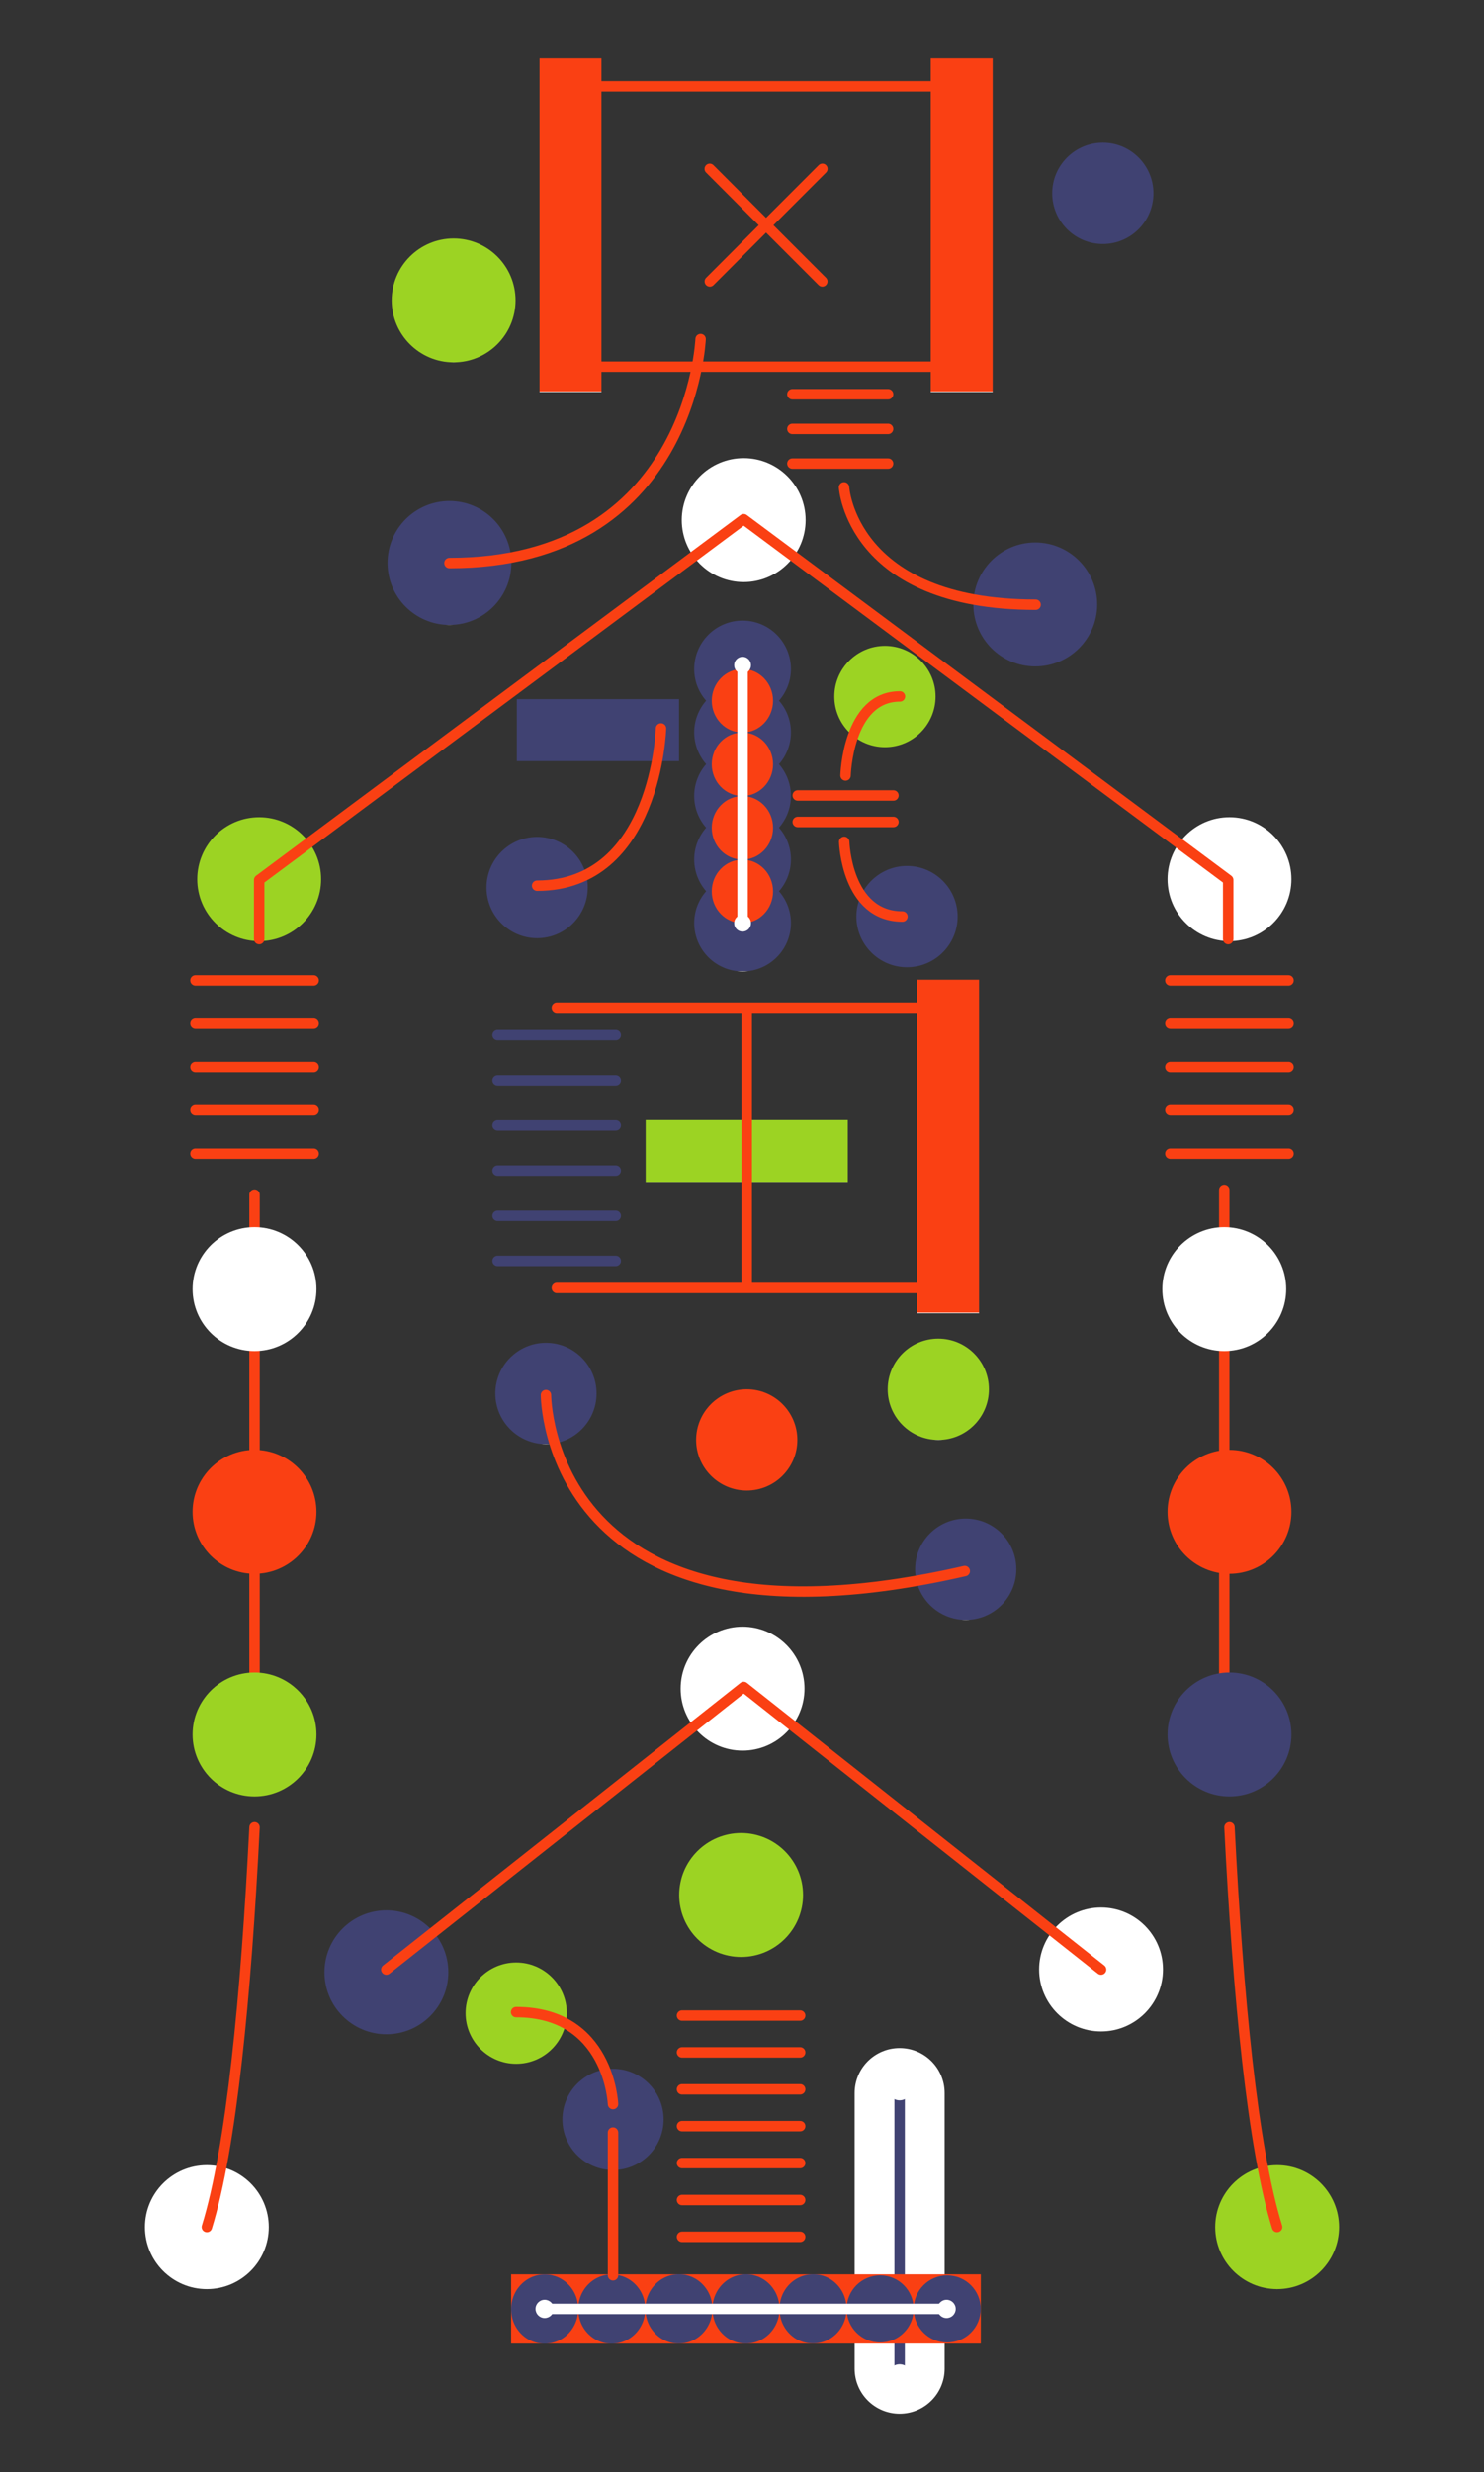 <?xml version="1.0" encoding="UTF-8"?>
<svg id="bot12" xmlns="http://www.w3.org/2000/svg" viewBox="0 0 185 308">
  <rect x="0" y="0" width="185" height="308" fill="#333333" stroke="none"/>
  <defs>
    <style>
      .stroke-width {
        stroke-width: 1.3px;
      }

      .stroke-color-1 {
        stroke: #fa4013;
      }

      .stroke-color-2 {
        stroke: #9cd323;
      }

      .stroke-color-3 {
        stroke:#404272;
      }

      .stroke-color-4 {
        stroke: #ffffff;
      }      
    </style>
    <linearGradient id="color-1" gradientTransform="rotate(90)">
      <stop offset="0%" stop-color="#fa4013" />
      <stop offset="100%" stop-color="#fa4013" />
      <stop offset="100%" stop-color="white" />
    </linearGradient>
    <linearGradient id="color-2" gradientTransform="rotate(90)">
      <stop offset="0%" stop-color="#9cd323" />
      <stop offset="100%" stop-color="#9cd323" />
      <stop offset="100%" stop-color="white" />
    </linearGradient>
    <linearGradient id="color-3" gradientTransform="rotate(90)">
      <stop offset="0%" stop-color="#404272" />
      <stop offset="100%" stop-color="#404272" />
      <stop offset="100%" stop-color="white" />
    </linearGradient>   
    <linearGradient id="color-4" gradientTransform="rotate(90)">
      <stop offset="0%" stop-color="#ffffff" />
      <stop offset="100%" stop-color="#ffffff" />
      <stop offset="100%" stop-color="white" />
    </linearGradient>  
  </defs>
  <path class="color-3" d="m76.42,270.37c3.49,0,6.31-2.83,6.31-6.31s-2.83-6.31-6.31-6.31-6.31,2.83-6.31,6.31,2.83,6.31,6.31,6.31Z" fill="url(#color-3)"/>
  <path stroke-linejoin="round" stroke-linecap="round" class="stroke-width stroke-color-3" d="m62.03,128.97h14.73" fill="none"/>
  <path stroke-linejoin="round" stroke-linecap="round" class="stroke-width stroke-color-3" d="m62.03,134.6h14.73" fill="none"/>
  <path stroke-linejoin="round" stroke-linecap="round" class="stroke-width stroke-color-3" d="m62.03,140.22h14.73" fill="none"/>
  <path stroke-linejoin="round" stroke-linecap="round" class="stroke-width stroke-color-3" d="m62.03,145.85h14.73" fill="none"/>
  <path stroke-linejoin="round" stroke-linecap="round" class="stroke-width stroke-color-3" d="m62.03,151.48h14.73" fill="none"/>
  <path stroke-linejoin="round" stroke-linecap="round" class="stroke-width stroke-color-3" d="m62.03,157.1h14.73" fill="none"/>
  <path class="color-3" d="m86.54,83.35c0,1.52.56,2.9,1.49,3.95-.92,1.06-1.49,2.44-1.49,3.95s.57,2.9,1.49,3.96c-.93,1.06-1.49,2.45-1.49,3.96s.56,2.9,1.49,3.95c-.92,1.06-1.49,2.44-1.49,3.96s.57,2.9,1.49,3.96c-.93,1.06-1.49,2.45-1.49,3.96,0,3.33,2.7,6.03,6.03,6.03s6.03-2.7,6.03-6.03c0-1.52-.57-2.9-1.49-3.96.93-1.06,1.49-2.45,1.49-3.96s-.56-2.9-1.49-3.96c.92-1.06,1.49-2.44,1.49-3.95s-.57-2.9-1.49-3.96c.93-1.06,1.49-2.45,1.49-3.96s-.56-2.9-1.49-3.95c.92-1.06,1.49-2.44,1.49-3.95,0-3.33-2.7-6.03-6.03-6.03s-6.03,2.7-6.03,6.03Z" fill="url(#color-3)"/>
  <path class="color-1" d="m92.55,115.02c2.11,0,3.82-1.77,3.82-3.96s-1.71-3.96-3.82-3.96-3.82,1.77-3.82,3.96,1.71,3.96,3.82,3.96Z" fill="url(#color-1)"/>
  <path class="color-1" d="m92.55,107.1c2.11,0,3.82-1.77,3.82-3.96s-1.71-3.96-3.82-3.96-3.82,1.77-3.82,3.96,1.71,3.96,3.82,3.96Z" fill="url(#color-1)"/>
  <path class="color-1" d="m92.55,99.18c2.11,0,3.82-1.77,3.82-3.96s-1.71-3.96-3.82-3.96-3.82,1.77-3.82,3.96,1.71,3.96,3.82,3.96Z" fill="url(#color-1)"/>
  <path class="color-1" d="m92.55,91.27c2.11,0,3.82-1.77,3.82-3.96s-1.71-3.96-3.82-3.96-3.82,1.77-3.82,3.96,1.71,3.96,3.82,3.96Z" fill="url(#color-1)"/>
  <path class="color-4" d="m93.62,115.02c0,.58-.47,1.05-1.05,1.05s-1.05-.47-1.05-1.05.47-1.05,1.05-1.05,1.05.47,1.05,1.05Z" fill="url(#color-4)"/>
  <path class="color-4" d="m93.62,82.88c0,.58-.47,1.05-1.05,1.05s-1.05-.47-1.05-1.05.47-1.05,1.05-1.05,1.05.47,1.05,1.05Z" fill="url(#color-4)"/>
  <path class="stroke-width stroke-color-4" d="m92.57,115.02v-32.13" fill="none"/>
  <path class="color-4" d="m117.76,260.78c0-3.1-2.51-5.61-5.61-5.61s-5.61,2.51-5.61,5.61v34.33c0,3.1,2.51,5.61,5.61,5.61s5.61-2.51,5.61-5.61v-34.33Z" fill="url(#color-4)"/>
  <path stroke-linejoin="round" stroke-linecap="round" class="stroke-width stroke-color-3" d="m112.15,260.66v35.4" fill="none"/>
  <path class="color-4" d="m112.15,297.54c.82,0,1.49-.67,1.49-1.49s-.67-1.49-1.49-1.49-1.49.67-1.49,1.49.67,1.49,1.49,1.49Z" fill="url(#color-4)"/>
  <path class="color-4" d="m112.15,261.68c.82,0,1.49-.67,1.49-1.49s-.67-1.49-1.49-1.49-1.49.67-1.49,1.49.67,1.49,1.49,1.49Z" fill="url(#color-4)"/>
  <path class="color-1" d="m63.72,283.36v8.63h58.55v-8.63h-58.55Z" fill="url(#color-1)"/>
  <path class="color-3" d="m85.59,283.46c-3.05-.7-5.71,2.05-5.03,5.2.34,1.59,1.59,2.86,3.12,3.22,3.05.69,5.7-2.05,5.03-5.19-.34-1.59-1.58-2.87-3.12-3.22h0Z" fill="url(#color-3)"/>
  <path class="color-3" d="m77.22,283.48c-3.05-.7-5.71,2.05-5.03,5.2.34,1.59,1.59,2.86,3.12,3.22,3.05.69,5.7-2.05,5.03-5.19-.34-1.59-1.58-2.87-3.12-3.22h0Z" fill="url(#color-3)"/>
  <path class="color-3" d="m68.86,283.48c-3.05-.7-5.71,2.05-5.03,5.2.34,1.59,1.59,2.86,3.12,3.22,3.05.69,5.7-2.05,5.03-5.19-.34-1.59-1.58-2.87-3.12-3.22h0Z" fill="url(#color-3)"/>
  <path class="color-3" d="m93.95,283.46c-3.05-.7-5.71,2.05-5.03,5.2.34,1.59,1.59,2.87,3.12,3.22,3.05.69,5.71-2.05,5.03-5.19-.34-1.59-1.58-2.87-3.12-3.22h0Z" fill="url(#color-3)"/>
  <path class="color-3" d="m102.31,283.46c-3.05-.69-5.71,2.05-5.03,5.19.34,1.59,1.58,2.87,3.12,3.22,3.05.69,5.71-2.05,5.03-5.19-.34-1.59-1.58-2.87-3.12-3.22Z" fill="url(#color-3)"/>
  <path class="color-3" d="m109.72,291.85c2.31,0,4.18-1.87,4.18-4.18s-1.87-4.18-4.18-4.18-4.18,1.87-4.18,4.18,1.87,4.18,4.18,4.18Z" fill="url(#color-3)"/>
  <path class="color-3" d="m118.08,291.85c2.31,0,4.18-1.87,4.18-4.18s-1.87-4.18-4.18-4.18-4.18,1.87-4.18,4.18,1.87,4.18,4.18,4.18Z" fill="url(#color-3)"/>
  <path class="stroke-width stroke-color-4" d="m67.9,287.67h50.1" fill="none"/>
  <path class="color-4" d="m69.04,287.67c0,.63-.51,1.14-1.14,1.14s-1.14-.51-1.14-1.14.51-1.14,1.14-1.14,1.14.51,1.14,1.14Z" fill="url(#color-4)"/>
  <path class="color-4" d="m119.14,287.67c0,.63-.51,1.14-1.14,1.14s-1.14-.51-1.14-1.14.51-1.14,1.14-1.14,1.14.51,1.14,1.14Z" fill="url(#color-4)"/>
  <path class="color-4" d="m92.71,72.52c4.26,0,7.72-3.46,7.72-7.72s-3.46-7.72-7.72-7.72-7.72,3.46-7.72,7.72,3.46,7.72,7.72,7.72Z" fill="url(#color-4)"/>
  <path class="color-4" d="m153.27,117.26c4.26,0,7.72-3.46,7.72-7.72s-3.46-7.72-7.72-7.72-7.72,3.46-7.72,7.72,3.46,7.72,7.72,7.72Z" fill="url(#color-4)"/>
  <path class="color-2" d="m32.31,117.26c4.26,0,7.72-3.46,7.72-7.72s-3.46-7.72-7.72-7.72-7.72,3.46-7.72,7.72,3.46,7.72,7.72,7.72Z" fill="url(#color-2)"/>
  <path class="color-3" d="m48.17,253.45c4.26,0,7.72-3.46,7.72-7.72s-3.46-7.72-7.72-7.72-7.72,3.46-7.72,7.72,3.46,7.72,7.72,7.72Z" fill="url(#color-3)"/>
  <path class="color-4" d="m137.26,253.1c4.26,0,7.72-3.46,7.72-7.72s-3.46-7.72-7.72-7.72-7.72,3.46-7.72,7.72,3.46,7.72,7.72,7.72Z" fill="url(#color-4)"/>
  <path class="color-2" d="m92.39,243.82c4.26,0,7.72-3.46,7.72-7.72s-3.46-7.72-7.72-7.72-7.72,3.46-7.72,7.72,3.46,7.72,7.72,7.72Z" fill="url(#color-2)"/>
  <path class="color-4" d="m92.57,218.11c4.26,0,7.72-3.46,7.72-7.72s-3.46-7.72-7.72-7.72-7.72,3.46-7.72,7.72,3.46,7.72,7.72,7.72Z" fill="url(#color-4)"/>
  <path stroke-linejoin="round" stroke-linecap="round" class="stroke-width stroke-color-1" d="m137.26,245.39l-44.55-35.21-44.55,35.21,44.55-35.21" fill="none"/>
  <path stroke-linejoin="round" stroke-linecap="round" class="stroke-width stroke-color-1" d="m98.78,49.12h11.93" fill="none"/>
  <path stroke-linejoin="round" stroke-linecap="round" class="stroke-width stroke-color-1" d="m98.78,53.44h11.93" fill="none"/>
  <path stroke-linejoin="round" stroke-linecap="round" class="stroke-width stroke-color-1" d="m98.78,57.76h11.93" fill="none"/>
  <path stroke-linejoin="round" stroke-linecap="round" class="stroke-width stroke-color-1" d="m85.02,255.71h14.73" fill="none"/>
  <path stroke-linejoin="round" stroke-linecap="round" class="stroke-width stroke-color-1" d="m85.02,251.12h14.73" fill="none"/>
  <path stroke-linejoin="round" stroke-linecap="round" class="stroke-width stroke-color-1" d="m85.02,260.31h14.73" fill="none"/>
  <path stroke-linejoin="round" stroke-linecap="round" class="stroke-width stroke-color-1" d="m85.02,278.69h14.73" fill="none"/>
  <path stroke-linejoin="round" stroke-linecap="round" class="stroke-width stroke-color-1" d="m85.02,269.5h14.73" fill="none"/>
  <path stroke-linejoin="round" stroke-linecap="round" class="stroke-width stroke-color-1" d="m85.02,264.9h14.73" fill="none"/>
  <path stroke-linejoin="round" stroke-linecap="round" class="stroke-width stroke-color-1" d="m85.02,274.1h14.73" fill="none"/>
  <path stroke-linejoin="round" stroke-linecap="round" class="stroke-width stroke-color-1" d="m32.31,117v-7.37l60.4-44.94-60.4,44.94,60.4-44.94,60.4,44.94v7.37" fill="none"/>
  <path stroke-linejoin="round" stroke-linecap="round" class="stroke-width stroke-color-1" d="m76.42,265.7v17.78" fill="none"/>
  <path stroke-linejoin="round" stroke-linecap="round" class="stroke-width stroke-color-1" d="m152.62,148.25v62.28" fill="none"/>
  <path class="color-4" d="m159.21,285.2c4.26,0,7.72-3.46,7.72-7.72s-3.46-7.72-7.72-7.72-7.72,3.46-7.72,7.72,3.46,7.72,7.72,7.72Z" fill="url(#color-2)"/>
  <path stroke-linejoin="round" stroke-linecap="round" class="stroke-width stroke-color-1" d="m145.9,122.15h14.73" fill="none"/>
  <path stroke-linejoin="round" stroke-linecap="round" class="stroke-width stroke-color-1" d="m145.9,127.55h14.73" fill="none"/>
  <path stroke-linejoin="round" stroke-linecap="round" class="stroke-width stroke-color-1" d="m99.45,99.11h11.93" fill="none"/>
  <path stroke-linejoin="round" stroke-linecap="round" class="stroke-width stroke-color-1" d="m99.45,102.41h11.93" fill="none"/>
  <path stroke-linejoin="round" stroke-linecap="round" class="stroke-width stroke-color-1" d="m145.9,132.94h14.73" fill="none"/>
  <path stroke-linejoin="round" stroke-linecap="round" class="stroke-width stroke-color-1" d="m145.9,138.34h14.73" fill="none"/>
  <path stroke-linejoin="round" stroke-linecap="round" class="stroke-width stroke-color-1" d="m145.9,143.74h14.73" fill="none"/>
  <path class="color-1" d="m153.27,196.08c4.26,0,7.72-3.46,7.72-7.72s-3.46-7.72-7.72-7.72-7.72,3.46-7.72,7.72,3.46,7.72,7.72,7.72Z" fill="url(#color-1)"/>
  <path class="color-4" d="m152.62,168.33c4.26,0,7.72-3.46,7.72-7.72s-3.46-7.72-7.72-7.72-7.72,3.46-7.72,7.72,3.46,7.72,7.72,7.72Z" fill="url(#color-4)"/>
  <path class="color-3" d="m153.27,223.82c4.26,0,7.72-3.46,7.72-7.72s-3.46-7.72-7.72-7.72-7.72,3.46-7.72,7.72,3.46,7.72,7.72,7.72Z" fill="url(#color-3)"/>
  <path stroke-linejoin="round" stroke-linecap="round" class="stroke-width stroke-color-1" d="m153.27,227.66c1.06,21.06,2.88,39.92,5.94,49.81" fill="none"/>
  <path stroke-linejoin="round" stroke-linecap="round" class="stroke-width stroke-color-1" d="m31.73,148.84v62.29" fill="none"/>
  <path class="color-4" d="m25.79,285.2c4.26,0,7.72-3.46,7.72-7.72s-3.46-7.72-7.72-7.72-7.72,3.46-7.72,7.72,3.46,7.72,7.72,7.72Z" fill="url(#color-4)"/>
  <path stroke-linejoin="round" stroke-linecap="round" class="stroke-width stroke-color-1" d="m39.1,122.15h-14.73" fill="none"/>
  <path stroke-linejoin="round" stroke-linecap="round" class="stroke-width stroke-color-1" d="m39.1,127.55h-14.73" fill="none"/>
  <path stroke-linejoin="round" stroke-linecap="round" class="stroke-width stroke-color-1" d="m39.1,132.94h-14.73" fill="none"/>
  <path stroke-linejoin="round" stroke-linecap="round" class="stroke-width stroke-color-1" d="m39.1,138.34h-14.73" fill="none"/>
  <path stroke-linejoin="round" stroke-linecap="round" class="stroke-width stroke-color-1" d="m39.1,143.74h-14.73" fill="none"/>
  <path class="color-1" d="m31.73,196.08c4.26,0,7.72-3.46,7.72-7.72s-3.46-7.72-7.72-7.72-7.72,3.46-7.72,7.72,3.46,7.72,7.72,7.72Z" fill="url(#color-1)"/>
  <path class="color-4" d="m31.73,168.33c4.26,0,7.72-3.46,7.72-7.72s-3.46-7.72-7.72-7.72-7.72,3.46-7.72,7.72,3.46,7.72,7.72,7.72Z" fill="url(#color-4)"/>
  <path class="color-2" d="m31.73,223.82c4.26,0,7.72-3.46,7.72-7.72s-3.46-7.72-7.72-7.72-7.72,3.46-7.72,7.72,3.46,7.72,7.72,7.72Z" fill="url(#color-2)"/>
  <path stroke-linejoin="round" stroke-linecap="round" class="stroke-width stroke-color-1" d="m31.73,227.66c-1.06,21.06-2.88,39.92-5.94,49.81" fill="none"/>
  <path class="color-3" d="m129.06,83.03c4.26,0,7.72-3.46,7.72-7.72s-3.46-7.72-7.72-7.72-7.72,3.46-7.72,7.72,3.46,7.72,7.72,7.72Z" fill="url(#color-3)"/>
  <path class="color-3" d="m137.48,30.4c3.49,0,6.31-2.83,6.31-6.31s-2.83-6.31-6.31-6.31-6.31,2.83-6.31,6.31,2.83,6.31,6.31,6.31Z" fill="url(#color-3)"/>
  <path class="color-3" d="m68.06,179.92c3.49,0,6.31-2.83,6.31-6.31s-2.83-6.31-6.31-6.31-6.31,2.83-6.31,6.31,2.83,6.31,6.31,6.31Z" fill="url(#color-3)"/>
  <path class="color-3" d="m120.39,201.82c3.49,0,6.31-2.83,6.31-6.31s-2.83-6.31-6.31-6.31-6.31,2.83-6.31,6.31,2.83,6.31,6.31,6.31Z" fill="url(#color-3)"/>
  <path class="color-1" d="m93.09,185.71c3.49,0,6.31-2.83,6.31-6.31s-2.83-6.31-6.31-6.31-6.31,2.83-6.31,6.31,2.83,6.31,6.31,6.31Z" fill="url(#color-1)"/>
  <path class="color-3" d="m66.96,116.89c3.49,0,6.31-2.83,6.31-6.31s-2.83-6.31-6.31-6.31-6.31,2.83-6.31,6.31,2.83,6.31,6.31,6.31Z" fill="url(#color-3)"/>
  <path class="color-2" d="m64.35,257.13c3.49,0,6.31-2.83,6.31-6.31s-2.83-6.31-6.31-6.31-6.31,2.83-6.31,6.31,2.83,6.31,6.31,6.31Z" fill="url(#color-2)"/>
  <path class="color-3" d="m116.97,179.4c3.49,0,6.31-2.83,6.31-6.31s-2.83-6.31-6.31-6.31-6.31,2.83-6.31,6.31,2.83,6.31,6.31,6.31Z" fill="url(#color-2)"/>
  <path class="color-3" d="m56.55,45.15c4.26,0,7.72-3.46,7.72-7.72s-3.46-7.72-7.72-7.72-7.72,3.46-7.72,7.72,3.46,7.72,7.72,7.72Z" fill="url(#color-2)"/>
  <path class="color-3" d="m56.03,77.86c4.26,0,7.72-3.46,7.72-7.72s-3.46-7.72-7.72-7.72-7.72,3.46-7.72,7.72,3.46,7.72,7.72,7.72Z" fill="url(#color-3)"/>
  <path class="color-1" d="m123.75,7.28h-7.72v41.56h7.72V7.28Z" fill="url(#color-1)"/>
  <path class="color-1" d="m74.98,7.28h-7.72v41.56h7.72V7.28Z" fill="url(#color-1)"/>
  <path stroke-linejoin="round" stroke-linecap="round" class="stroke-width stroke-color-1" d="m119.87,10.76h-48.76" fill="none"/>
  <path stroke-linejoin="round" stroke-linecap="round" class="stroke-width stroke-color-1" d="m119.87,45.69h-48.76" fill="none"/>
  <path stroke-linejoin="round" stroke-linecap="round" class="stroke-width stroke-color-1" d="m105.22,60.72s.88,14.62,23.88,14.62" fill="none"/>
  <path stroke-linejoin="round" stroke-linecap="round" class="stroke-width stroke-color-1" d="m76.42,262.15s-.44-11.46-12.08-11.46" fill="none"/>
  <path stroke-linejoin="round" stroke-linecap="round" class="stroke-width stroke-color-1" d="m87.34,42.25s-1.15,27.9-31.31,27.9" fill="none"/>
  <path stroke-linejoin="round" stroke-linecap="round" class="stroke-width stroke-color-1" d="m88.48,21.04l14.03,14.03" fill="none"/>
  <path stroke-linejoin="round" stroke-linecap="round" class="stroke-width stroke-color-1" d="m102.52,21.04l-14.03,14.03" fill="none"/>
  <path class="color-1" d="m122.05,122.06h-7.72v41.56h7.72v-41.56Z" fill="url(#color-1)"/>
  <path class="color-1" d="m80.49,139.55v7.72h25.2v-7.72h-25.2Z" fill="url(#color-2)"/>
  <path class="color-3" d="m64.43,87.11v7.72h20.22v-7.72h-20.22Z" fill="url(#color-3)"/>
  <path stroke-linejoin="round" stroke-linecap="round" class="stroke-width stroke-color-1" d="m118.18,125.54h-48.76" fill="none"/>
  <path stroke-linejoin="round" stroke-linecap="round" class="stroke-width stroke-color-1" d="m118.18,160.47h-48.76" fill="none"/>
  <path stroke-linejoin="round" stroke-linecap="round" class="stroke-width stroke-color-1" d="m93.09,125.69v34.41" fill="none"/>
  <path stroke-linejoin="round" stroke-linecap="round" class="stroke-width stroke-color-1" d="m82.4,90.76s-.57,19.59-15.44,19.59" fill="none"/>
  <path class="color-3" d="m113.07,120.51c3.49,0,6.31-2.83,6.31-6.31s-2.83-6.31-6.31-6.31-6.31,2.83-6.31,6.31,2.83,6.31,6.31,6.31Z" fill="url(#color-3)"/>
  <path stroke-linejoin="round" stroke-linecap="round" class="stroke-width stroke-color-1" d="m105.24,104.89s.27,9.3,7.26,9.3" fill="none"/>
  <path class="color-2" d="m110.32,93.09c3.49,0,6.31-2.83,6.31-6.31s-2.83-6.31-6.31-6.31-6.31,2.83-6.31,6.31,2.83,6.31,6.31,6.31Z" fill="url(#color-2)"/>
  <path stroke-linejoin="round" stroke-linecap="round" class="stroke-width stroke-color-1" d="m105.41,96.62s.25-9.85,6.78-9.85" fill="none"/>
  <path stroke-linejoin="round" stroke-linecap="round" class="stroke-width stroke-color-1" d="m68.06,173.81s0,33.89,52.21,21.93" fill="none"/>
</svg>